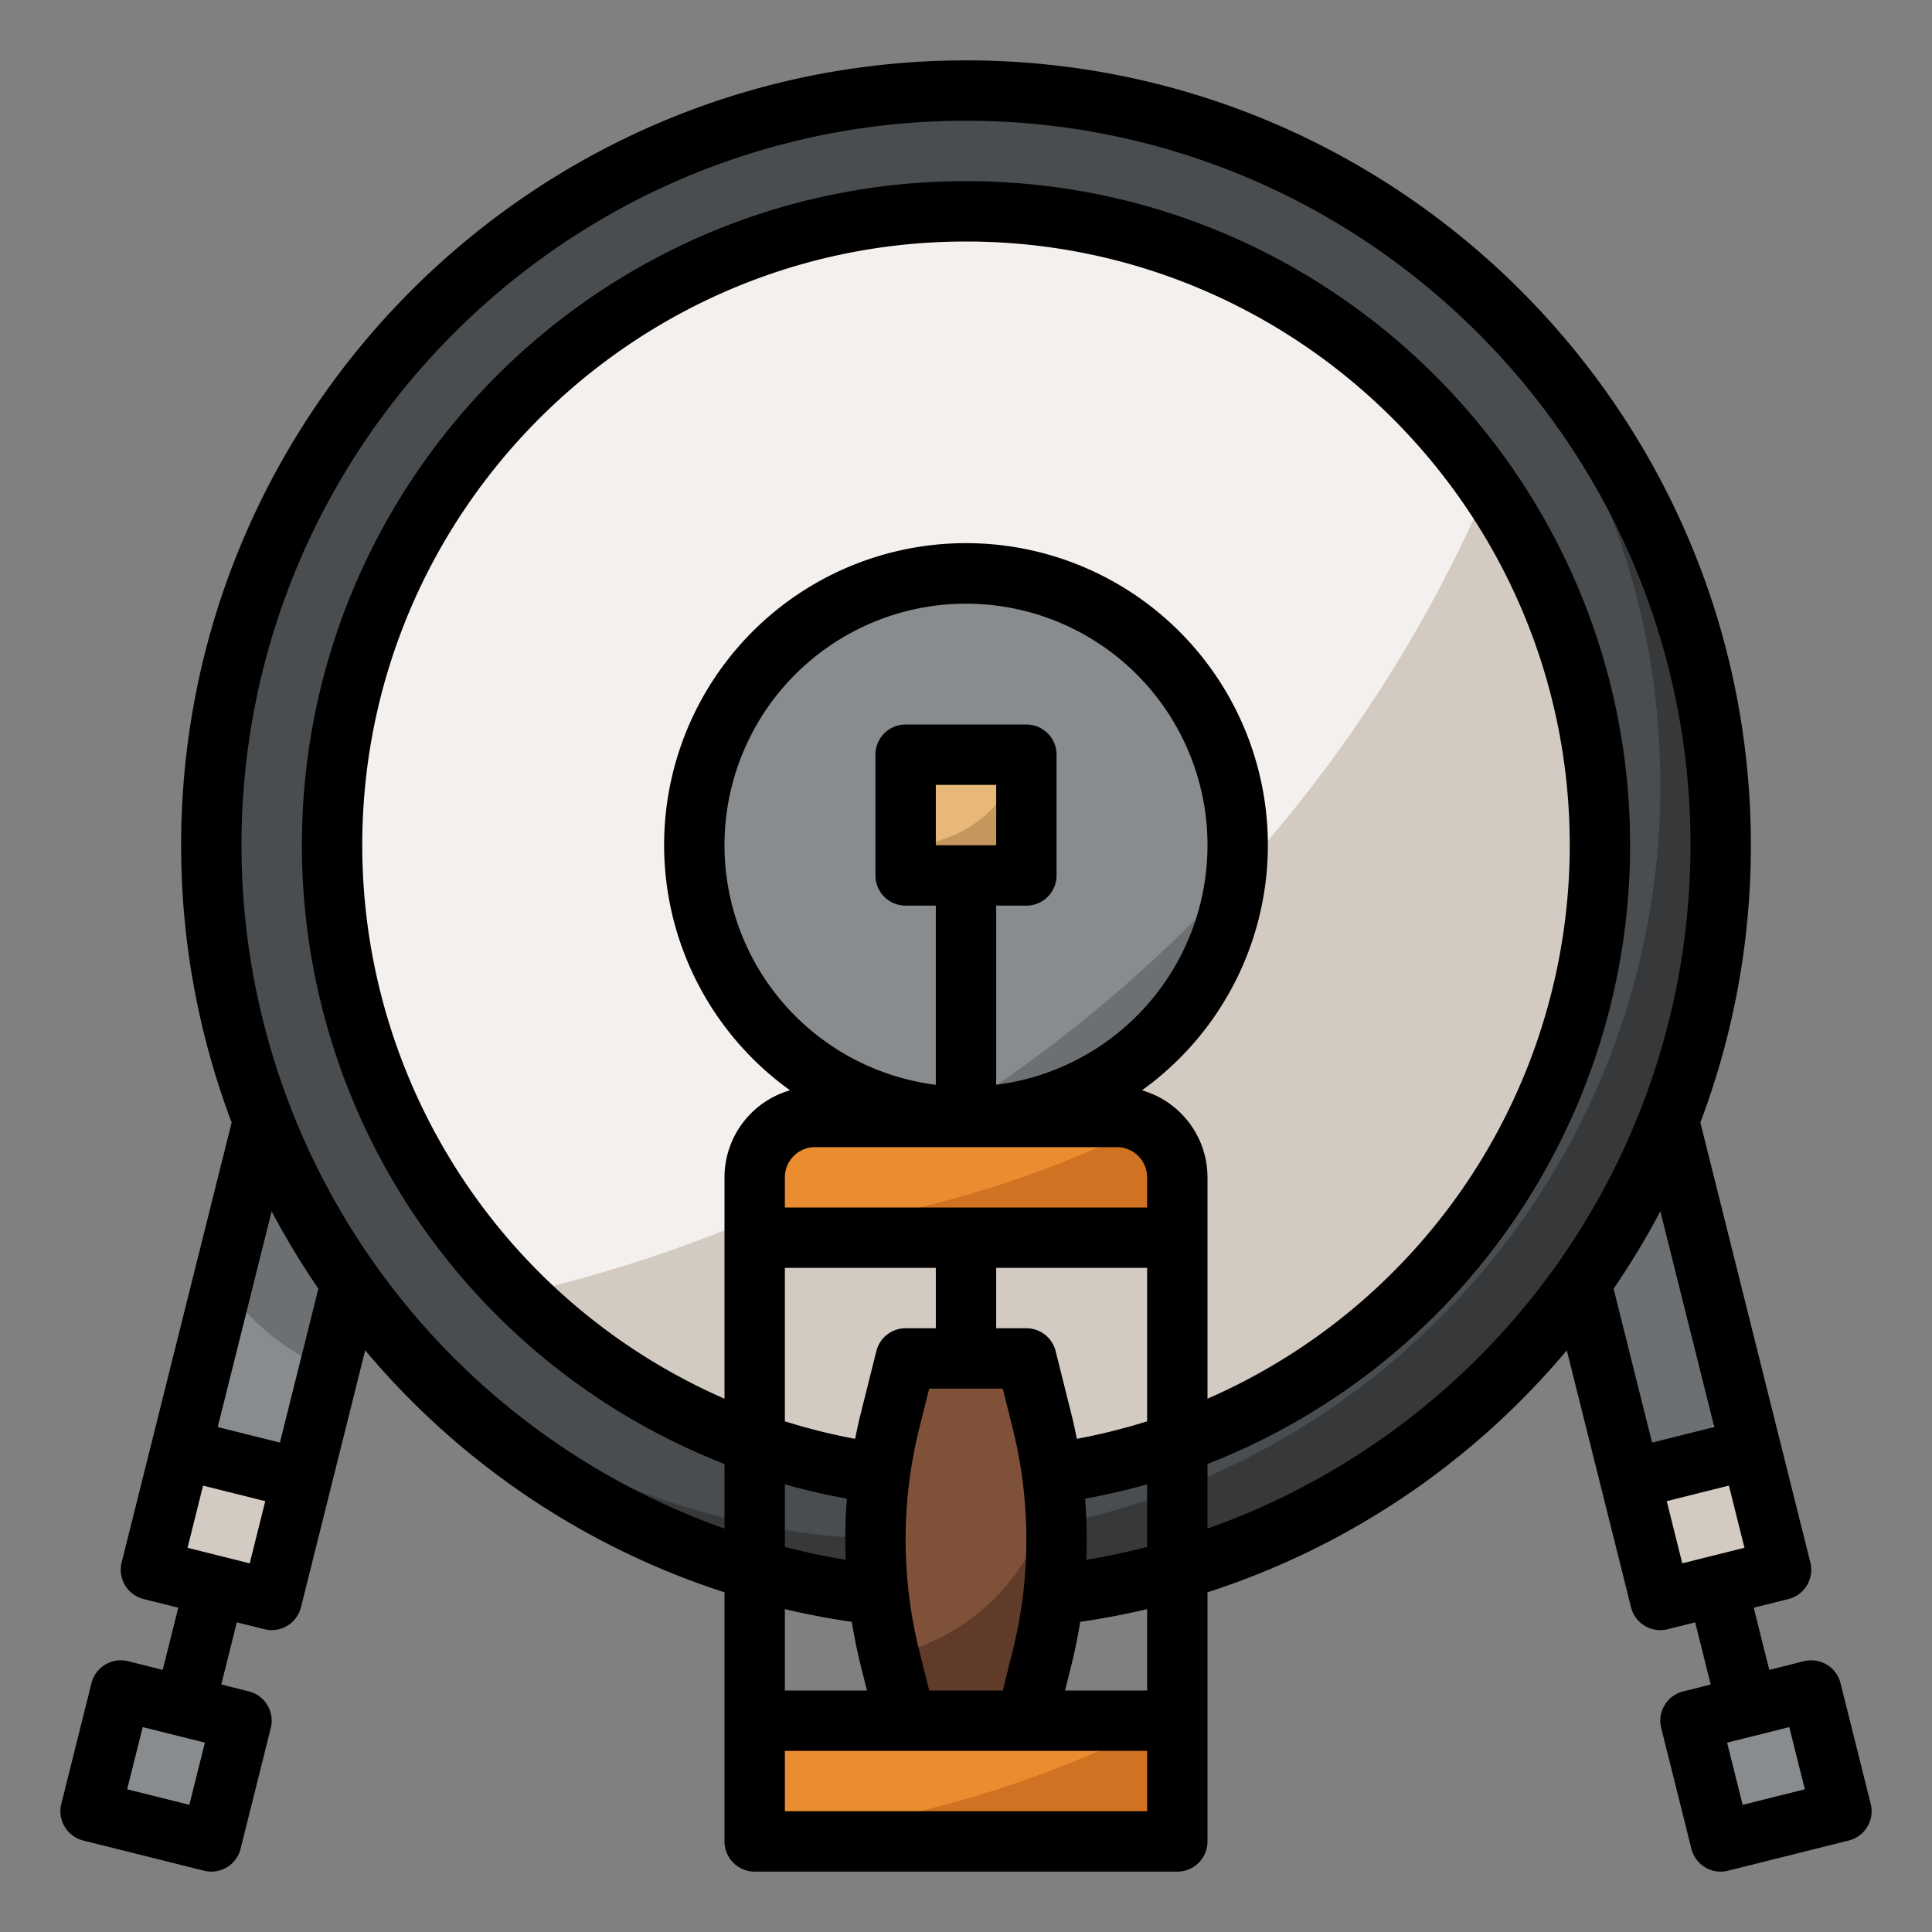 <svg height="512" viewBox="0 0 512 512" width="512" xmlns="http://www.w3.org/2000/svg"><rect x="0" y="0" width="512" height="512" fill="#808080" stroke="none"/><g id="filled_outline" data-name="filled outline"><path d="m-6.462 323.508h164.924v32.985h-164.924z" fill="#6d7072" transform="matrix(.243 -.97 .97 .243 -272.281 331.269)"/><path d="m59.022 339.912-19.022 76.088 32 8 15.242-60.969a64.218 64.218 0 0 1 -28.22-23.119z" fill="#888c8e"/><path d="m419.508 257.538h32.985v164.924h-32.985z" fill="#888c8e" transform="matrix(.97 -.243 .243 .97 -69.444 115.897)"/><path d="m460.781 371.123-28.781-115.123-32 8 36.146 144.583a80.048 80.048 0 0 1 24.635-37.46z" fill="#6d7072"/><path d="m451.508 451.508h32.985v32.985h-32.985z" fill="#888c8e" transform="matrix(.97 -.243 .243 .97 -99.533 127.48)"/><path d="m27.508 451.508h32.985v32.985h-32.985z" fill="#888c8e" transform="matrix(.243 -.97 .97 .243 -420.698 397.18)"/><path d="m43.508 387.508h32.985v32.985h-32.985z" fill="#d3cbc2" transform="matrix(.243 -.97 .97 .243 -346.49 364.224)"/><circle cx="256" cy="224" fill="#4a4d4f" r="200"/><path d="m389.187 74.813a199.24 199.24 0 0 1 50.813 133.187c0 110.457-89.543 200-200 200a199.24 199.24 0 0 1 -133.187-50.813 199.491 199.491 0 0 0 149.187 66.813c110.457 0 200-89.543 200-200a199.491 199.491 0 0 0 -66.813-149.187z" fill="#37383a"/><circle cx="256" cy="224" fill="#f4f0ed" r="168"/><path d="m137.38 342.964a168 168 0 0 0 257.037-214.18c-45.872 107.082-141.079 188.003-257.037 214.18z" fill="#d3cbc2"/><circle cx="256" cy="224" fill="#888c8e" r="72"/><path d="m251.473 295.844c1.5.093 3 .156 4.527.156a72 72 0 0 0 71.494-63.58 369.792 369.792 0 0 1 -76.021 63.424z" fill="#6d7072"/><path d="m435.508 387.508h32.985v32.985h-32.985z" fill="#d3cbc2" transform="matrix(.97 -.243 .243 .97 -84.489 121.689)"/><path d="m445.441 388.64-13.441 3.36 4.146 16.583a79.574 79.574 0 0 1 9.295-19.943z" fill="#baafa6"/><path d="m240 200h32v32h-32z" fill="#e8b878"/><path d="m240 224v8h32v-32h-1.008a32.014 32.014 0 0 1 -30.992 24z" fill="#c6975d"/><path d="m240 360h32l4.119 16.478a129.93 129.93 0 0 1 3.881 31.522 129.93 129.93 0 0 1 -3.881 31.522l-4.119 16.478h-32l-4.119-16.478a129.93 129.93 0 0 1 -3.881-31.522 129.93 129.93 0 0 1 3.881-31.522z" fill="#7e5138"/><path d="m235.7 438.766c.061.252.114.5.177.756l4.123 16.478h32l4.119-16.478a129.936 129.936 0 0 0 3.881-31.522 129.809 129.809 0 0 0 -.823-14.477 56.041 56.041 0 0 1 -43.477 45.243z" fill="#603b29"/><path d="m216 296h80a16 16 0 0 1 16 16v16h-112v-16a16 16 0 0 1 16-16z" fill="#ea8c2f"/><path d="m303.893 298.093a286.188 286.188 0 0 1 -103.893 28.907v1h112v-16a15.983 15.983 0 0 0 -8.107-13.907z" fill="#d17122"/><path d="m200 456h112v32h-112z" fill="#ea8c2f"/><path d="m200 487v1h112v-32h-3.953a286.2 286.2 0 0 1 -108.047 31z" fill="#d17122"/><path d="m495.761 478.06-8-32a8 8 0 0 0 -9.7-5.821l-9.18 2.3-4.12-16.478 9.18-2.295a8 8 0 0 0 5.821-9.7l-8-32-21.147-84.59a207.572 207.572 0 0 0 13.385-73.476c0-114.691-93.309-208-208-208s-208 93.309-208 208a207.568 207.568 0 0 0 13.386 73.47l-21.147 84.59-8 32a8 8 0 0 0 5.821 9.7l9.18 2.295-4.12 16.478-9.18-2.3a8 8 0 0 0 -9.7 5.821l-8 32a8 8 0 0 0 5.821 9.7l32 8a7.989 7.989 0 0 0 9.7-5.821l8-32a8 8 0 0 0 -5.821-9.7l-7.3-1.824 4.119-16.478 7.3 1.824a7.989 7.989 0 0 0 9.7-5.821l8-32 9.022-36.085a207.556 207.556 0 0 0 95.219 64.128v66.023a8 8 0 0 0 8 8h112a8 8 0 0 0 8-8v-66.023a207.556 207.556 0 0 0 95.217-64.122l9.022 36.085 8 32a7.989 7.989 0 0 0 9.7 5.821l7.3-1.824 4.119 16.478-7.3 1.824a8 8 0 0 0 -5.821 9.7l8 32a7.989 7.989 0 0 0 9.7 5.821l32-8a8 8 0 0 0 5.824-9.7zm-445.582.24-16.479-4.121 4.121-16.479 16.477 4.12zm16-64-16.479-4.121 4.121-16.479 16.478 4.12zm8-32-16.479-4.121 14.291-57.166a208.491 208.491 0 0 0 12.382 20.5zm169.463 55.283a121.96 121.96 0 0 1 0-59.164l2.6-10.418h19.508l2.6 10.418a121.96 121.96 0 0 1 0 59.164l-2.596 10.417h-19.508zm43.915-40.416q8.331-1.511 16.443-3.8v16.589q-7.926 2.034-16.117 3.414c.069-1.788.117-3.577.117-5.367 0-3.619-.158-7.233-.443-10.837zm-2.18-15.862c-.447-2.266-.936-4.525-1.5-6.767l-4.12-16.477a8 8 0 0 0 -7.757-6.061h-8v-16h40v40.66a158.565 158.565 0 0 1 -18.623 4.64zm-37.377-157.305v-16h16v16zm16 63.482v-47.482h8a8 8 0 0 0 8-8v-32a8 8 0 0 0 -8-8h-32a8 8 0 0 0 -8 8v32a8 8 0 0 0 8 8h8v47.482a64 64 0 1 1 16 0zm-48 16.518h80a8.009 8.009 0 0 1 8 8v8h-96v-8a8.009 8.009 0 0 1 8-8zm104 8a24.039 24.039 0 0 0 -17.365-23.06 80 80 0 1 0 -93.27 0 24.039 24.039 0 0 0 -17.365 23.06v58.67a160.082 160.082 0 0 1 -96-146.67c0-88.225 71.776-160 160-160s160 71.775 160 160a160.082 160.082 0 0 1 -96 146.67zm-112 24h40v16h-8a8 8 0 0 0 -7.761 6.06l-4.12 16.477c-.56 2.242-1.049 4.5-1.5 6.767a158.565 158.565 0 0 1 -18.619-4.644zm16.443 61.166c-.285 3.6-.443 7.218-.443 10.834 0 1.79.048 3.579.117 5.367q-8.19-1.367-16.117-3.414v-16.589q8.1 2.295 16.443 3.802zm1.3 32.645q.941 5.871 2.374 11.652l1.637 6.537h-21.754v-21.567q8.729 2.056 17.745 3.378zm78.257 50.189h-96v-16h96zm0-32h-21.754l1.635-6.537q1.443-5.772 2.374-11.652 9.012-1.312 17.745-3.378zm16-42.91v-17.115a176.064 176.064 0 0 0 112-163.975c0-97.047-78.953-176-176-176s-176 78.953-176 176a176.064 176.064 0 0 0 112 163.975v17.115a192.134 192.134 0 0 1 -128-181.09c0-105.869 86.131-192 192-192s192 86.131 192 192a192.134 192.134 0 0 1 -128 181.09zm120.007-84.078 14.293 57.167-16.478 4.12-10.2-40.783a208.506 208.506 0 0 0 12.385-20.504zm1.694 76.809 16.478-4.12 4.119 16.478-16.477 4.12zm20.12 80.478-4.121-16.478 16.477-4.12 4.119 16.478z"/></g></svg>